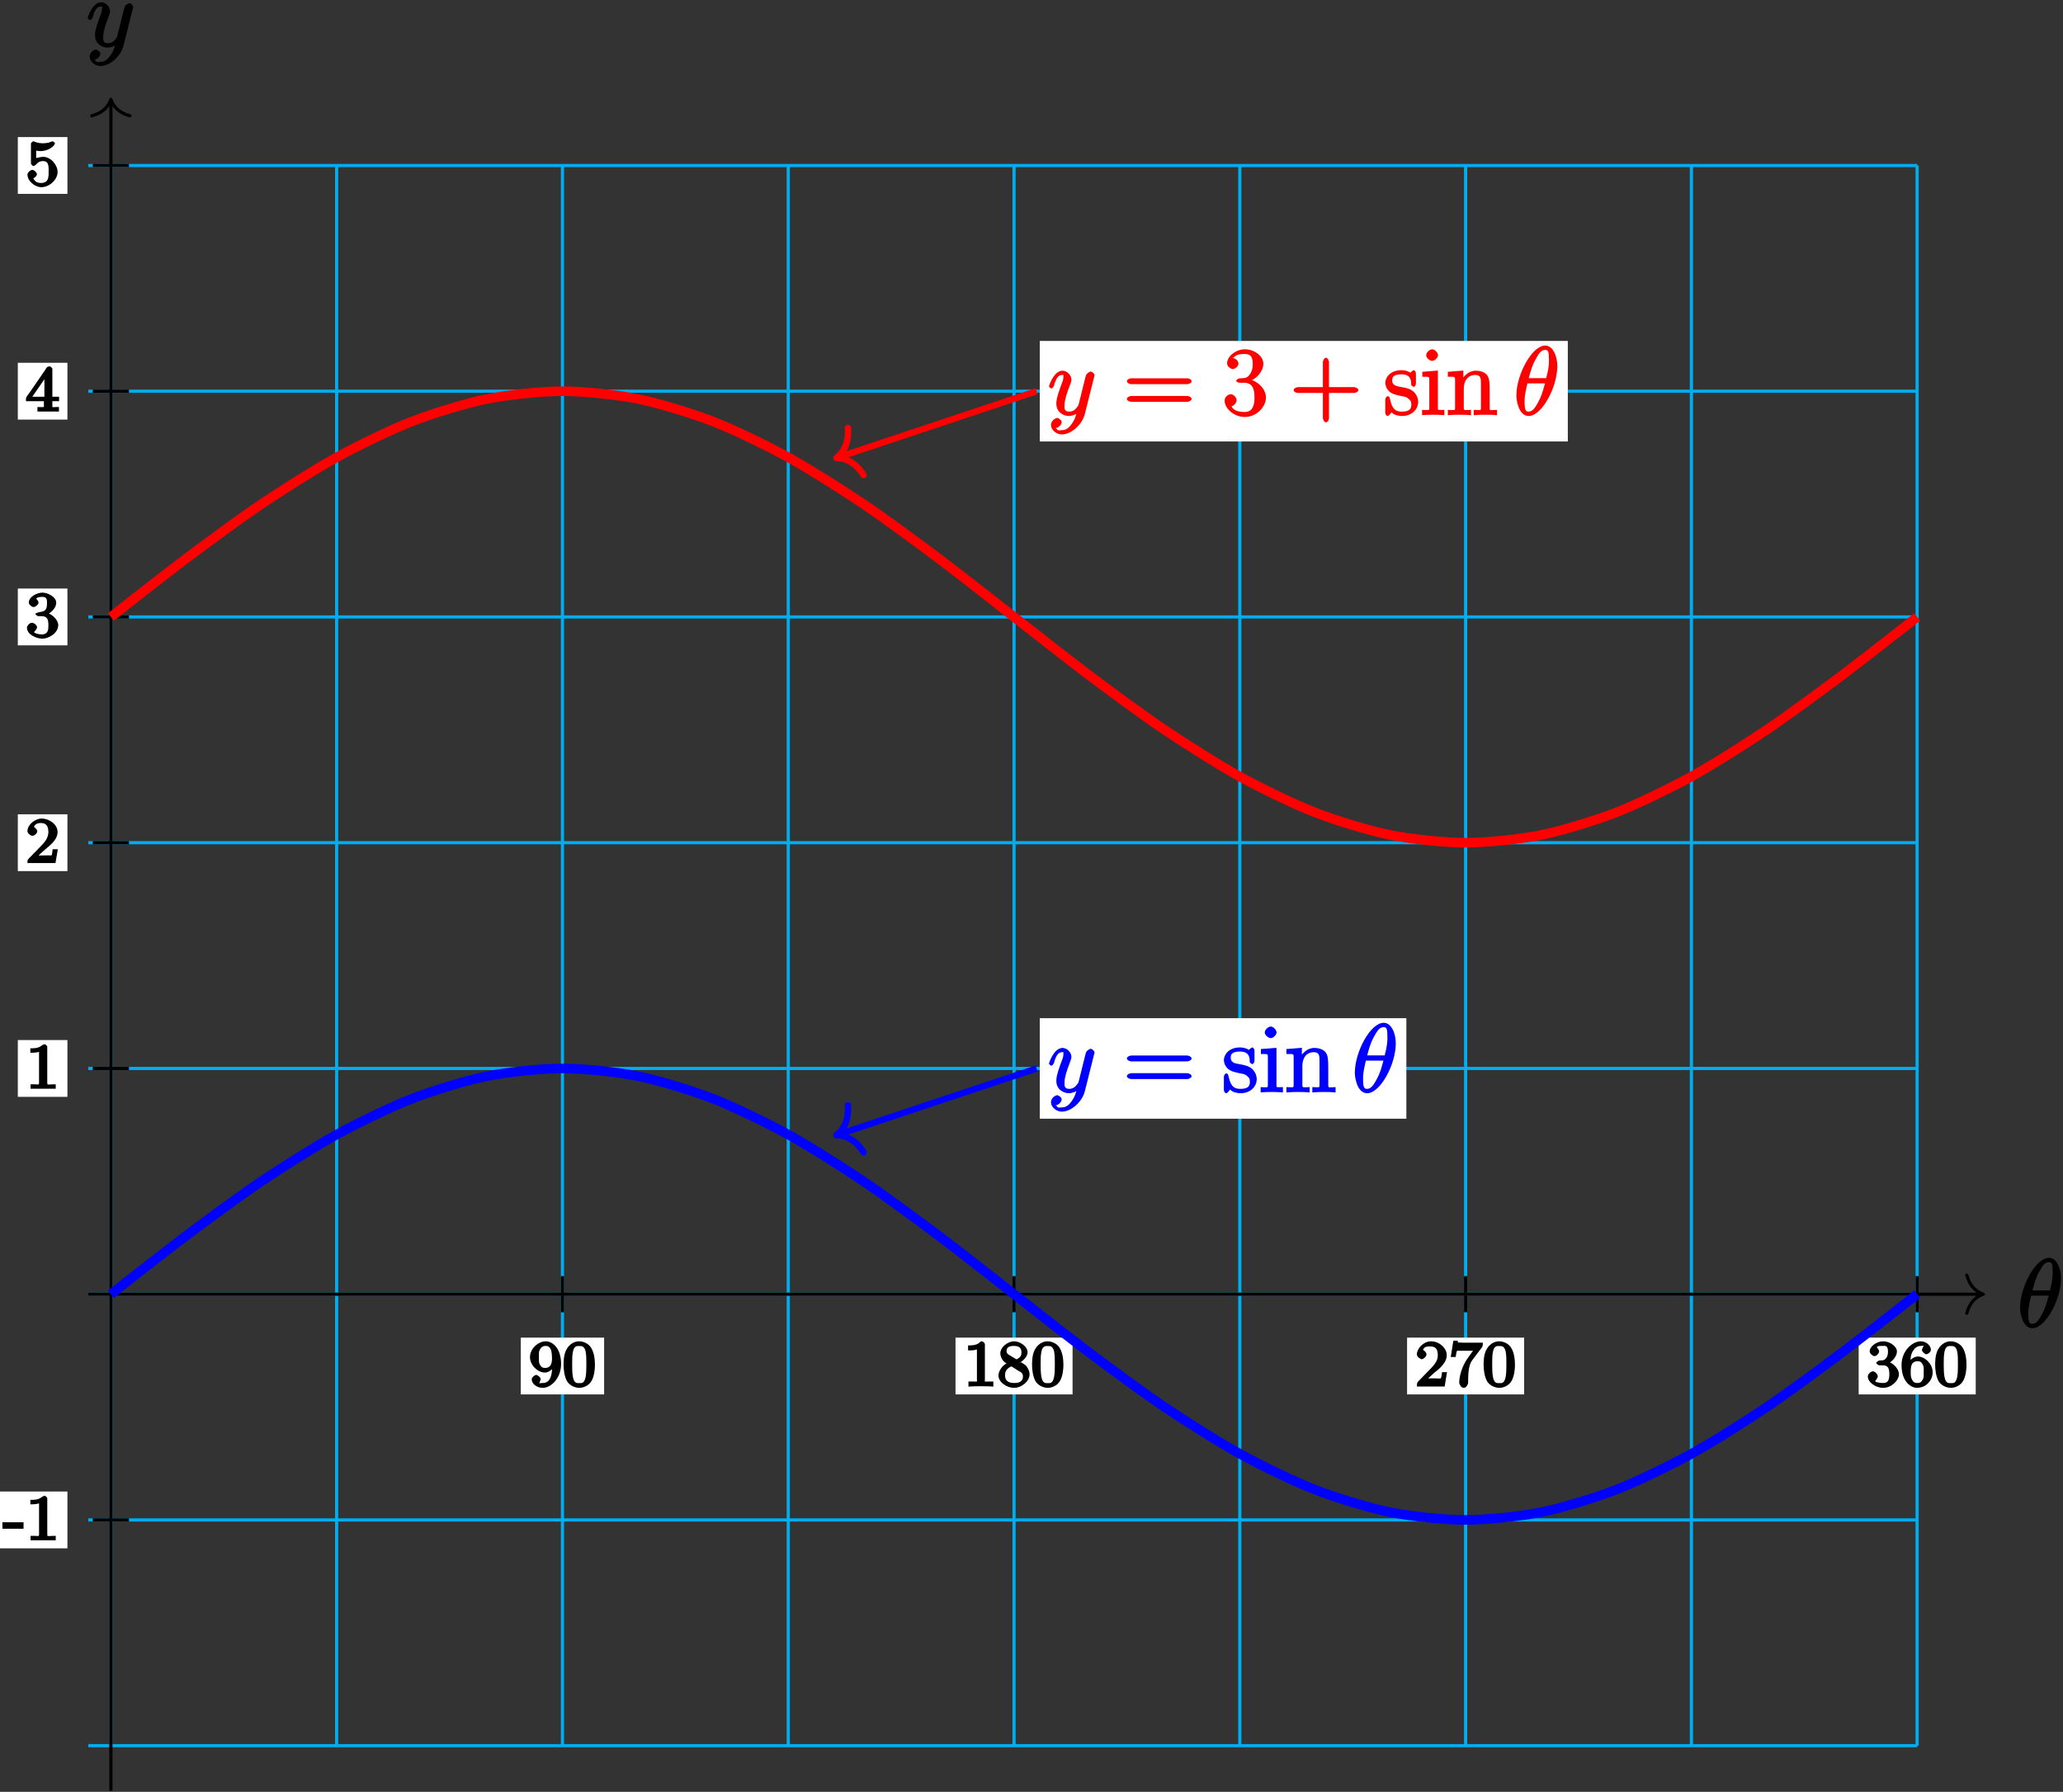 <?xml version="1.0" encoding="UTF-8"?>
<svg xmlns="http://www.w3.org/2000/svg" xmlns:xlink="http://www.w3.org/1999/xlink" width="259pt" height="225pt" viewBox="0 0 259 225" version="1.1">
<rect x="0" y="0" width="259" height="225" fill="#333333" stroke="none"/>
<defs>
<g>
<symbol overflow="visible" id="glyph0-0">
<path style="stroke:none;" d=""/>
</symbol>
<symbol overflow="visible" id="glyph0-1">
<path style="stroke:none;" d="M 5.453 -6.156 C 5.453 -7.375 4.906 -8.719 3.938 -8.719 C 2.266 -8.719 0.312 -5.062 0.312 -2.422 C 0.312 -1.875 0.594 0.125 1.859 0.125 C 3.484 0.125 5.453 -3.438 5.453 -6.156 Z M 1.828 -4.469 C 2.016 -5.172 2.219 -6.078 2.688 -6.922 C 3.078 -7.641 3.391 -8.172 3.922 -8.172 C 4.312 -8.172 4.406 -7.984 4.406 -6.844 C 4.406 -6.406 4.375 -5.812 4.062 -4.625 L 1.859 -4.625 Z M 3.938 -4.109 C 3.641 -2.938 3.438 -2.297 3.016 -1.547 C 2.672 -0.938 2.359 -0.422 1.859 -0.422 C 1.5 -0.422 1.344 -0.547 1.344 -1.734 C 1.344 -2.516 1.547 -3.328 1.703 -3.969 L 3.906 -3.969 Z M 3.938 -4.109 "/>
</symbol>
<symbol overflow="visible" id="glyph0-2">
<path style="stroke:none;" d="M 3.031 1.094 C 2.703 1.547 2.359 1.906 1.766 1.906 C 1.625 1.906 1.203 2.031 1.109 1.703 C 0.906 1.641 0.969 1.641 0.984 1.641 C 1.344 1.641 1.75 1.188 1.75 0.906 C 1.75 0.641 1.359 0.375 1.188 0.375 C 0.984 0.375 0.406 0.688 0.406 1.266 C 0.406 1.875 1.094 2.438 1.766 2.438 C 2.969 2.438 4.328 1.188 4.656 -0.125 L 5.828 -4.797 C 5.844 -4.859 5.875 -4.922 5.875 -5 C 5.875 -5.172 5.562 -5.453 5.391 -5.453 C 5.281 -5.453 4.859 -5.25 4.766 -4.891 L 3.891 -1.375 C 3.828 -1.156 3.875 -1.25 3.781 -1.109 C 3.531 -0.781 3.266 -0.422 2.688 -0.422 C 2.016 -0.422 2.109 -0.922 2.109 -1.25 C 2.109 -1.922 2.438 -2.844 2.766 -3.703 C 2.891 -4.047 2.969 -4.219 2.969 -4.453 C 2.969 -4.953 2.453 -5.562 1.859 -5.562 C 0.766 -5.562 0.156 -3.688 0.156 -3.578 C 0.156 -3.531 0.375 -3.328 0.453 -3.328 C 0.562 -3.328 0.734 -3.531 0.781 -3.688 C 1.062 -4.703 1.359 -5.031 1.828 -5.031 C 1.938 -5.031 1.969 -5.172 1.969 -4.781 C 1.969 -4.469 1.844 -4.125 1.656 -3.672 C 1.078 -2.109 1.078 -1.703 1.078 -1.422 C 1.078 -0.281 2.062 0.125 2.656 0.125 C 3 0.125 3.531 -0.031 3.844 -0.344 L 3.688 -0.516 C 3.516 0.141 3.438 0.5 3.031 1.094 Z M 3.031 1.094 "/>
</symbol>
<symbol overflow="visible" id="glyph1-0">
<path style="stroke:none;" d=""/>
</symbol>
<symbol overflow="visible" id="glyph1-1">
<path style="stroke:none;" d="M 2.938 -2.531 C 2.938 -0.594 2.203 -0.438 1.734 -0.438 C 1.562 -0.438 1.281 -0.406 1.312 -0.375 C 1.297 -0.375 1.5 -0.828 1.5 -0.906 C 1.5 -1.141 1.125 -1.453 0.938 -1.453 C 0.797 -1.453 0.375 -1.188 0.375 -0.891 C 0.375 -0.344 1.016 0.172 1.75 0.172 C 2.844 0.172 4.062 -1.094 4.062 -2.812 C 4.062 -4.875 2.953 -5.672 2.141 -5.672 C 1.188 -5.672 0.156 -4.75 0.156 -3.703 C 0.156 -2.672 1.125 -1.75 2.031 -1.75 C 2.594 -1.75 3.109 -2.281 3.312 -2.688 L 2.938 -2.688 Z M 2.062 -2.328 C 1.688 -2.328 1.578 -2.453 1.406 -2.734 C 1.234 -3.031 1.281 -3.297 1.281 -3.703 C 1.281 -4.172 1.234 -4.375 1.438 -4.703 C 1.641 -4.984 1.766 -5.094 2.141 -5.094 C 2.672 -5.094 2.766 -4.625 2.797 -4.578 C 2.906 -4.312 2.922 -3.703 2.922 -3.531 C 2.922 -2.906 2.766 -2.328 2.062 -2.328 Z M 2.062 -2.328 "/>
</symbol>
<symbol overflow="visible" id="glyph1-2">
<path style="stroke:none;" d="M 4.078 -2.719 C 4.078 -3.578 3.938 -4.219 3.672 -4.734 C 3.328 -5.438 2.547 -5.672 2.109 -5.672 C 1.109 -5.672 0.609 -4.859 0.5 -4.641 L 0.438 -4.516 C 0.156 -3.922 0.141 -3.141 0.141 -2.719 C 0.141 -2.203 0.219 -1.266 0.594 -0.625 C 0.969 -0.047 1.688 0.172 2.109 0.172 C 2.5 0.172 3.312 -0.016 3.703 -0.797 C 4 -1.375 4.078 -2.203 4.078 -2.719 Z M 2.109 -0.422 C 1.844 -0.422 1.469 -0.359 1.312 -1.203 C 1.219 -1.656 1.219 -2.406 1.219 -2.828 C 1.219 -3.375 1.219 -3.922 1.312 -4.359 C 1.469 -5.172 1.906 -5.078 2.109 -5.078 C 2.375 -5.078 2.734 -5.125 2.906 -4.406 C 3 -3.953 3 -3.359 3 -2.828 C 3 -2.344 3 -1.641 2.906 -1.188 C 2.734 -0.344 2.375 -0.422 2.109 -0.422 Z M 2.109 -0.422 "/>
</symbol>
<symbol overflow="visible" id="glyph1-3">
<path style="stroke:none;" d="M 2.688 -5.266 C 2.688 -5.469 2.484 -5.672 2.188 -5.672 C 1.812 -5.297 1.516 -5.156 0.578 -5.156 L 0.578 -4.531 C 0.984 -4.531 1.406 -4.531 1.688 -4.656 L 1.688 -0.844 C 1.688 -0.547 1.844 -0.625 1.094 -0.625 L 0.625 -0.625 L 0.625 0.016 C 1.141 -0.031 1.828 -0.031 2.188 -0.031 C 2.547 -0.031 3.234 -0.031 3.75 0.016 L 3.75 -0.625 L 3.281 -0.625 C 2.531 -0.625 2.688 -0.547 2.688 -0.844 Z M 2.688 -5.266 "/>
</symbol>
<symbol overflow="visible" id="glyph1-4">
<path style="stroke:none;" d="M 2.641 -2.875 C 3.094 -3.094 3.812 -3.672 3.812 -4.297 C 3.812 -5.047 2.859 -5.672 2.125 -5.672 C 1.281 -5.672 0.391 -4.906 0.391 -4.156 C 0.391 -3.859 0.562 -3.453 0.75 -3.234 C 0.891 -3.062 0.922 -3.047 1.172 -2.891 C 0.562 -2.609 0.156 -1.844 0.156 -1.391 C 0.156 -0.516 1.234 0.172 2.109 0.172 C 3.078 0.172 4.062 -0.672 4.062 -1.516 C 4.062 -2.031 3.734 -2.484 3.609 -2.625 C 3.469 -2.75 3.453 -2.75 3 -3.047 Z M 1.531 -3.938 C 1.312 -4.078 1.172 -4.172 1.172 -4.453 C 1.172 -4.953 1.531 -5.094 2.109 -5.094 C 2.719 -5.094 3.047 -4.859 3.047 -4.297 C 3.047 -3.828 2.875 -3.625 2.422 -3.406 Z M 1.672 -2.594 C 1.703 -2.578 2.609 -2.016 2.734 -1.922 C 2.875 -1.859 3.234 -1.734 3.234 -1.25 C 3.234 -0.641 2.766 -0.438 2.125 -0.438 C 1.406 -0.438 0.984 -0.734 0.984 -1.391 C 0.984 -1.984 1.25 -2.281 1.781 -2.531 Z M 1.672 -2.594 "/>
</symbol>
<symbol overflow="visible" id="glyph1-5">
<path style="stroke:none;" d="M 2.375 -1.688 C 2.5 -1.797 2.844 -2.062 2.969 -2.172 C 3.453 -2.625 3.984 -3.203 3.984 -3.922 C 3.984 -4.875 3 -5.672 2.016 -5.672 C 1.047 -5.672 0.234 -4.75 0.234 -4.047 C 0.234 -3.656 0.734 -3.422 0.844 -3.422 C 1.016 -3.422 1.438 -3.719 1.438 -4.031 C 1.438 -4.438 0.859 -4.625 1.016 -4.625 C 1.172 -5.016 1.531 -5.031 1.922 -5.031 C 2.656 -5.031 2.859 -4.594 2.859 -3.922 C 2.859 -3.094 2.328 -2.609 1.391 -1.656 L 0.375 -0.609 C 0.281 -0.531 0.234 -0.375 0.234 0 L 3.719 0 L 4.016 -1.797 L 3.391 -1.797 C 3.344 -1.453 3.328 -1.172 3.234 -1.031 C 3.188 -0.969 2.719 -1.016 2.594 -1.016 L 1.172 -1.016 L 1.297 -0.703 Z M 2.375 -1.688 "/>
</symbol>
<symbol overflow="visible" id="glyph1-6">
<path style="stroke:none;" d="M 4.156 -4.906 C 4.234 -5 4.281 -5.141 4.281 -5.5 L 2.078 -5.5 C 1.875 -5.5 1.641 -5.5 1.438 -5.516 C 1.016 -5.547 1.188 -5.438 1.125 -5.75 L 0.578 -5.75 L 0.25 -3.703 L 0.875 -3.703 C 0.922 -4.016 0.953 -4.438 1.078 -4.5 C 1.016 -4.484 1.625 -4.484 1.734 -4.484 L 3.047 -4.484 L 2.469 -3.688 C 1.562 -2.484 1.312 -1.094 1.312 -0.469 C 1.312 -0.375 1.5 0.172 1.875 0.172 C 2.25 0.172 2.438 -0.375 2.438 -0.469 L 2.438 -0.859 C 2.438 -2 2.578 -2.812 2.969 -3.328 Z M 4.156 -4.906 "/>
</symbol>
<symbol overflow="visible" id="glyph1-7">
<path style="stroke:none;" d="M 2.016 -2.656 C 2.641 -2.656 2.859 -2.375 2.859 -1.547 C 2.859 -0.547 2.484 -0.438 2.062 -0.438 C 1.625 -0.438 1.141 -0.547 1.078 -0.656 C 1.031 -0.656 1.406 -1.016 1.406 -1.281 C 1.406 -1.531 1.047 -1.906 0.781 -1.906 C 0.578 -1.906 0.156 -1.578 0.156 -1.266 C 0.156 -0.516 1.156 0.172 2.078 0.172 C 3.125 0.172 4.062 -0.75 4.062 -1.547 C 4.062 -2.203 3.344 -3 2.531 -3.172 L 2.531 -2.812 C 3.156 -3.031 3.812 -3.75 3.812 -4.391 C 3.812 -5.031 2.922 -5.672 2.094 -5.672 C 1.234 -5.672 0.391 -5.016 0.391 -4.422 C 0.391 -4.125 0.781 -3.812 1 -3.812 C 1.25 -3.812 1.578 -4.172 1.578 -4.406 C 1.578 -4.688 1.141 -4.984 1.328 -4.984 C 1.438 -5.125 1.922 -5.094 2.062 -5.094 C 2.266 -5.094 2.688 -5.219 2.688 -4.391 C 2.688 -3.828 2.516 -3.625 2.406 -3.5 C 2.156 -3.25 2.109 -3.297 1.625 -3.266 C 1.469 -3.25 1.219 -3.062 1.219 -2.953 C 1.219 -2.844 1.484 -2.656 1.625 -2.656 Z M 2.016 -2.656 "/>
</symbol>
<symbol overflow="visible" id="glyph1-8">
<path style="stroke:none;" d="M 1.281 -2.828 C 1.281 -3.484 1.281 -3.938 1.562 -4.422 C 1.812 -4.828 2.094 -5.094 2.594 -5.094 C 2.75 -5.094 2.984 -5.125 2.969 -5.141 C 2.938 -5.141 2.719 -4.688 2.719 -4.594 C 2.719 -4.359 3.094 -4.047 3.281 -4.047 C 3.422 -4.047 3.844 -4.312 3.844 -4.609 C 3.844 -5.094 3.297 -5.672 2.578 -5.672 C 1.469 -5.672 0.156 -4.438 0.156 -2.703 C 0.156 -0.547 1.359 0.172 2.125 0.172 C 2.516 0.172 3.047 0.016 3.406 -0.328 C 3.734 -0.641 4.062 -1.109 4.062 -1.797 C 4.062 -2.844 3.078 -3.766 2.203 -3.766 C 1.625 -3.766 1.094 -3.219 0.906 -2.828 Z M 2.125 -0.438 C 1.703 -0.438 1.562 -0.672 1.453 -0.906 C 1.266 -1.266 1.312 -1.672 1.312 -1.969 C 1.312 -2.766 1.547 -3.172 2.172 -3.172 C 2.562 -3.172 2.672 -3.016 2.828 -2.734 C 2.984 -2.453 2.938 -2.219 2.938 -1.812 C 2.938 -1.406 2.984 -1.172 2.828 -0.891 C 2.625 -0.531 2.484 -0.438 2.125 -0.438 Z M 2.125 -0.438 "/>
</symbol>
<symbol overflow="visible" id="glyph2-0">
<path style="stroke:none;" d=""/>
</symbol>
<symbol overflow="visible" id="glyph2-1">
<path style="stroke:none;" d="M -0.109 -2.141 L -0.109 -1.469 L 2.547 -1.469 L 2.547 -2.281 L -0.109 -2.281 Z M -0.109 -2.141 "/>
</symbol>
<symbol overflow="visible" id="glyph2-2">
<path style="stroke:none;" d="M 0.578 -4.953 L 0.578 -4.531 C 1.156 -4.531 1.516 -4.594 1.672 -4.656 L 1.672 -0.812 C 1.672 -0.422 1.547 -0.578 1.094 -0.578 L 0.609 -0.578 L 0.609 -0.016 L 3.766 -0.016 L 3.766 -0.578 C 3.453 -0.578 3.328 -0.562 3.203 -0.562 C 2.781 -0.562 2.703 -0.438 2.703 -0.812 L 2.703 -5.312 C 2.703 -5.375 2.484 -5.609 2.375 -5.609 C 2.219 -5.609 2 -5.438 1.891 -5.359 C 1.516 -5.125 1.219 -5.094 0.578 -5.094 Z M 0.578 -4.953 "/>
</symbol>
<symbol overflow="visible" id="glyph2-3">
<path style="stroke:none;" d="M 0.969 -4.406 C 1.125 -4.891 1.422 -5.047 1.922 -5.047 C 2.641 -5.047 2.844 -4.547 2.844 -3.906 L 2.844 -3.812 C 2.781 -3 2.25 -2.516 1.719 -1.953 L 1.141 -1.359 C 0.891 -1.109 0.656 -0.859 0.406 -0.609 C 0.328 -0.531 0.219 -0.391 0.219 -0.266 L 0.219 -0.016 L 3.734 -0.016 L 4.031 -1.75 L 3.375 -1.75 C 3.312 -1.359 3.344 -1.094 3.219 -0.984 C 3.156 -0.938 3.172 -0.984 3.031 -0.984 L 2.781 -0.984 C 2.516 -0.969 2.234 -0.969 1.969 -0.969 L 1.609 -0.969 C 1.812 -1.156 2.297 -1.625 2.828 -2.047 C 3.359 -2.5 4 -3.125 4 -3.906 C 4 -4.938 2.859 -5.609 2.016 -5.609 C 1.219 -5.609 0.25 -4.891 0.219 -4.062 L 0.219 -4.016 C 0.219 -3.766 0.594 -3.438 0.844 -3.438 C 1.078 -3.438 1.453 -3.766 1.453 -4 C 1.453 -4.281 1.031 -4.562 1.016 -4.562 Z M 0.969 -4.406 "/>
</symbol>
<symbol overflow="visible" id="glyph2-4">
<path style="stroke:none;" d="M 1.109 -4.672 C 1.344 -5 1.656 -5.094 2.047 -5.094 C 2.531 -5.094 2.672 -4.922 2.672 -4.375 C 2.672 -3.859 2.641 -3.375 2.094 -3.25 C 1.891 -3.203 1.234 -3.109 1.219 -2.953 C 1.219 -2.844 1.484 -2.672 1.562 -2.672 L 1.656 -2.672 C 1.75 -2.672 1.859 -2.672 1.953 -2.672 C 2.812 -2.672 2.844 -2.109 2.844 -1.516 L 2.844 -1.453 C 2.844 -0.922 2.781 -0.453 2.125 -0.375 L 2.047 -0.375 C 1.562 -0.375 1.125 -0.531 1.031 -0.672 C 1.031 -0.672 1.422 -1.016 1.422 -1.281 C 1.422 -1.531 1.016 -1.844 0.781 -1.844 C 0.484 -1.844 0.156 -1.453 0.156 -1.234 C 0.156 -0.328 1.391 0.156 2.078 0.156 C 2.953 0.156 4.078 -0.594 4.078 -1.516 L 4.078 -1.594 C 4.047 -2.281 3.203 -3.016 2.531 -3.109 L 2.531 -2.812 C 3.094 -3.031 3.828 -3.625 3.828 -4.359 C 3.828 -5.094 2.766 -5.625 2.094 -5.625 C 1.453 -5.625 0.391 -5.125 0.391 -4.391 L 0.391 -4.328 C 0.406 -4.125 0.766 -3.812 0.984 -3.812 C 1.219 -3.812 1.609 -4.141 1.609 -4.375 C 1.609 -4.625 1.203 -4.938 1.297 -4.938 Z M 1.109 -4.672 "/>
</symbol>
<symbol overflow="visible" id="glyph2-5">
<path style="stroke:none;" d="M 0.234 -1.312 L 2.281 -1.312 L 2.281 -0.812 C 2.281 -0.5 2.422 -0.578 1.469 -0.578 L 1.469 -0.016 L 4.172 -0.016 L 4.172 -0.578 L 3.719 -0.578 C 3.344 -0.578 3.344 -0.453 3.344 -0.812 L 3.344 -1.312 L 4.188 -1.312 L 4.188 -1.875 L 3.344 -1.875 L 3.344 -5.375 C 3.344 -5.469 3.125 -5.688 3 -5.688 C 2.922 -5.688 2.719 -5.641 2.656 -5.562 C 2.484 -5.312 2.312 -5.047 2.141 -4.797 C 1.469 -3.844 0.844 -2.875 0.156 -1.938 C 0.109 -1.859 0.031 -1.719 0.031 -1.625 C 0.031 -1.562 0.031 -1.516 0.031 -1.312 Z M 0.656 -1.625 L 2.672 -4.547 L 2.344 -4.656 L 2.344 -1.875 L 0.828 -1.875 Z M 0.656 -1.625 "/>
</symbol>
<symbol overflow="visible" id="glyph2-6">
<path style="stroke:none;" d="M 0.734 -0.922 C 0.75 -0.922 0.781 -0.922 0.812 -0.922 C 1.031 -0.922 1.406 -1.25 1.406 -1.469 C 1.406 -1.672 1.062 -2.016 0.828 -2.016 C 0.609 -2.016 0.219 -1.703 0.219 -1.438 C 0.219 -0.609 1.156 0.156 1.969 0.156 C 2.922 0.156 4 -0.734 4 -1.766 C 4 -2.609 3.172 -3.656 2.188 -3.656 C 1.797 -3.656 1.266 -3.469 1.312 -3.5 L 1.312 -4.438 C 1.328 -4.438 1.531 -4.391 1.766 -4.375 L 1.875 -4.375 C 2.453 -4.375 3.125 -4.641 3.516 -5.062 C 3.562 -5.125 3.672 -5.281 3.672 -5.359 L 3.672 -5.375 C 3.672 -5.422 3.422 -5.609 3.375 -5.609 L 3.359 -5.609 C 3.219 -5.578 3.078 -5.5 2.938 -5.453 C 2.672 -5.391 2.422 -5.359 2.156 -5.359 C 1.781 -5.359 1.453 -5.422 1.094 -5.562 C 1.047 -5.578 1 -5.609 0.969 -5.609 L 0.953 -5.609 C 0.891 -5.609 0.656 -5.406 0.656 -5.359 L 0.656 -2.812 C 0.656 -2.719 0.891 -2.5 0.969 -2.5 C 1.062 -2.5 1.266 -2.656 1.328 -2.719 C 1.562 -3.016 1.766 -3.094 2.125 -3.125 L 2.172 -3.125 C 2.969 -3.125 2.875 -2.312 2.875 -1.719 C 2.875 -1.109 2.859 -0.375 1.938 -0.375 C 1.391 -0.375 1.141 -0.578 0.984 -0.922 Z M 0.734 -0.922 "/>
</symbol>
<symbol overflow="visible" id="glyph3-0">
<path style="stroke:none;" d=""/>
</symbol>
<symbol overflow="visible" id="glyph3-1">
<path style="stroke:none;" d="M 8.062 -3.875 C 8.234 -3.875 8.609 -4.016 8.609 -4.234 C 8.609 -4.453 8.25 -4.609 8.062 -4.609 L 1.031 -4.609 C 0.859 -4.609 0.484 -4.453 0.484 -4.25 C 0.484 -4.016 0.844 -3.875 1.031 -3.875 Z M 8.062 -1.656 C 8.234 -1.656 8.609 -1.797 8.609 -2.016 C 8.609 -2.234 8.25 -2.391 8.062 -2.391 L 1.031 -2.391 C 0.859 -2.391 0.484 -2.234 0.484 -2.016 C 0.484 -1.797 0.844 -1.656 1.031 -1.656 Z M 8.062 -1.656 "/>
</symbol>
<symbol overflow="visible" id="glyph3-2">
<path style="stroke:none;" d="M 2.203 -4.594 C 2 -4.578 1.781 -4.406 1.781 -4.297 C 1.781 -4.188 2.016 -4.047 2.219 -4.047 L 2.766 -4.047 C 3.797 -4.047 4.078 -3.344 4.078 -2.203 C 4.078 -0.641 3.438 -0.375 2.844 -0.375 C 2.266 -0.375 1.453 -0.484 1.188 -1.094 C 1.328 -1.078 1.828 -1.438 1.828 -1.859 C 1.828 -2.219 1.422 -2.609 1.094 -2.609 C 0.797 -2.609 0.328 -2.281 0.328 -1.828 C 0.328 -0.766 1.547 0.25 2.875 0.25 C 4.297 0.25 5.516 -0.984 5.516 -2.188 C 5.516 -3.281 4.469 -4.297 3.328 -4.5 L 3.328 -4.203 C 4.359 -4.5 5.188 -5.516 5.188 -6.453 C 5.188 -7.406 4.047 -8.25 2.891 -8.25 C 1.703 -8.25 0.641 -7.359 0.641 -6.484 C 0.641 -6.016 1.188 -5.766 1.359 -5.766 C 1.609 -5.766 2.062 -6.094 2.062 -6.453 C 2.062 -6.844 1.609 -7.156 1.344 -7.156 C 1.281 -7.156 1.25 -7.156 1.531 -7.25 C 1.781 -7.703 2.797 -7.656 2.859 -7.656 C 3.25 -7.656 3.859 -7.625 3.859 -6.453 C 3.859 -6.234 3.875 -5.672 3.531 -5.156 C 3.172 -4.625 2.875 -4.641 2.562 -4.625 Z M 2.203 -4.594 "/>
</symbol>
<symbol overflow="visible" id="glyph3-3">
<path style="stroke:none;" d="M 4.766 -2.766 L 8.062 -2.766 C 8.234 -2.766 8.609 -2.906 8.609 -3.125 C 8.609 -3.344 8.25 -3.5 8.062 -3.5 L 4.922 -3.5 L 4.922 -6.641 C 4.922 -6.812 4.766 -7.188 4.547 -7.188 C 4.328 -7.188 4.156 -6.828 4.156 -6.641 L 4.156 -3.5 L 1.031 -3.5 C 0.859 -3.5 0.484 -3.344 0.484 -3.125 C 0.484 -2.906 0.844 -2.766 1.031 -2.766 L 4.156 -2.766 L 4.156 0.391 C 4.156 0.562 4.328 0.922 4.547 0.922 C 4.766 0.922 4.922 0.578 4.922 0.391 L 4.922 -2.766 Z M 4.766 -2.766 "/>
</symbol>
<symbol overflow="visible" id="glyph3-4">
<path style="stroke:none;" d="M 4.078 -5.203 C 4.078 -5.422 3.922 -5.625 3.797 -5.625 C 3.703 -5.625 3.359 -5.312 3.359 -5.312 C 3.125 -5.516 2.656 -5.625 2.266 -5.625 C 0.828 -5.625 0.234 -4.688 0.234 -4.031 C 0.234 -3.891 0.281 -3.375 0.734 -2.953 C 1.109 -2.625 1.641 -2.5 2.188 -2.391 C 2.844 -2.266 2.875 -2.266 3.172 -2.016 C 3.391 -1.844 3.5 -1.688 3.5 -1.344 C 3.5 -0.844 3.375 -0.422 2.312 -0.422 C 1.531 -0.422 1.109 -0.719 0.844 -1.906 C 0.797 -2.125 0.75 -2.25 0.734 -2.266 C 0.719 -2.312 0.562 -2.359 0.531 -2.359 C 0.391 -2.359 0.234 -2.141 0.234 -1.922 L 0.234 -0.297 C 0.234 -0.078 0.391 0.125 0.516 0.125 C 0.578 0.125 0.688 0.078 0.891 -0.172 C 0.953 -0.266 0.953 -0.281 1.016 -0.344 C 1.359 0.078 2.125 0.125 2.328 0.125 C 3.578 0.125 4.359 -0.719 4.359 -1.656 C 4.359 -2.312 3.922 -2.797 3.812 -2.906 C 3.375 -3.281 2.953 -3.391 2.156 -3.531 C 1.812 -3.609 1.094 -3.625 1.094 -4.344 C 1.094 -4.703 1.188 -5.109 2.266 -5.109 C 3.562 -5.109 3.469 -4.141 3.484 -3.781 C 3.5 -3.688 3.75 -3.531 3.797 -3.531 C 3.922 -3.531 4.078 -3.734 4.078 -3.953 Z M 4.078 -5.203 "/>
</symbol>
<symbol overflow="visible" id="glyph3-5">
<path style="stroke:none;" d="M 2.234 -7.5 C 2.234 -7.812 1.828 -8.25 1.5 -8.25 C 1.188 -8.25 0.75 -7.844 0.75 -7.516 C 0.75 -7.156 1.203 -6.797 1.5 -6.797 C 1.859 -6.797 2.234 -7.25 2.234 -7.5 Z M 0.266 -5.281 L 0.266 -4.797 C 1.188 -4.797 1.141 -4.859 1.141 -4.281 L 1.141 -1.031 C 1.141 -0.484 1.172 -0.641 0.234 -0.641 L 0.234 0.016 C 0.734 -0.031 1.297 -0.031 1.656 -0.031 C 1.781 -0.031 2.469 -0.031 3.031 0.016 L 3.031 -0.641 C 2.109 -0.641 2.219 -0.547 2.219 -1.016 L 2.219 -5.578 L 0.266 -5.422 Z M 0.266 -5.281 "/>
</symbol>
<symbol overflow="visible" id="glyph3-6">
<path style="stroke:none;" d="M 5.469 -3.047 C 5.469 -4.156 5.422 -4.609 5.156 -4.984 C 4.812 -5.453 4.141 -5.562 3.734 -5.562 C 2.562 -5.562 1.953 -4.422 1.906 -4.344 L 2.156 -4.344 L 2.156 -5.578 L 0.219 -5.422 L 0.219 -4.797 C 1.188 -4.797 1.125 -4.859 1.125 -4.266 L 1.125 -1.031 C 1.125 -0.484 1.156 -0.641 0.219 -0.641 L 0.219 0.031 C 0.688 -0.031 1.344 -0.031 1.672 -0.031 C 2.016 -0.031 2.672 -0.031 3.125 0.031 L 3.125 -0.641 C 2.219 -0.641 2.219 -0.484 2.219 -1.031 L 2.219 -3.25 C 2.219 -4.5 2.891 -5.031 3.641 -5.031 C 4.375 -5.031 4.375 -4.562 4.375 -3.844 L 4.375 -1.031 C 4.375 -0.484 4.406 -0.641 3.469 -0.641 L 3.469 0.031 C 3.938 -0.031 4.594 -0.031 4.922 -0.031 C 5.266 -0.031 5.922 -0.031 6.391 0.031 L 6.391 -0.641 C 5.625 -0.641 5.484 -0.484 5.469 -0.844 Z M 5.469 -3.047 "/>
</symbol>
</g>
</defs>
<g id="surface1">
<path style="fill:none;stroke-width:0.399;stroke-linecap:butt;stroke-linejoin:miter;stroke:rgb(0%,67.839%,93.729%);stroke-opacity:1;stroke-miterlimit:10;" d="M -2.834 -56.693 L 226.775 -56.693 M -2.834 -28.345 L 226.775 -28.345 M -2.834 -0.002 L 226.775 -0.002 M -2.834 28.346 L 226.775 28.346 M -2.834 56.694 L 226.775 56.694 M -2.834 85.041 L 226.775 85.041 M -2.834 113.389 L 226.775 113.389 M -2.834 141.725 L 226.775 141.725 M 0.002 -56.693 L 0.002 141.733 M 28.346 -56.693 L 28.346 141.733 M 56.693 -56.693 L 56.693 141.733 M 85.041 -56.693 L 85.041 141.733 M 113.389 -56.693 L 113.389 141.733 M 141.732 -56.693 L 141.732 141.733 M 170.08 -56.693 L 170.08 141.733 M 198.428 -56.693 L 198.428 141.733 M 226.764 -56.693 L 226.764 141.733 " transform="matrix(1,0,0,-1,13.92,162.51)"/>
<path style="fill:none;stroke-width:0.399;stroke-linecap:butt;stroke-linejoin:miter;stroke:rgb(0%,0%,0%);stroke-opacity:1;stroke-miterlimit:10;" d="M -2.834 -0.002 L 234.881 -0.002 " transform="matrix(1,0,0,-1,13.92,162.51)"/>
<path style="fill:none;stroke-width:0.399;stroke-linecap:round;stroke-linejoin:round;stroke:rgb(0%,0%,0%);stroke-opacity:1;stroke-miterlimit:10;" d="M -2.074 2.393 C -1.695 0.955 -0.851 0.28 0.001 -0.002 C -0.851 -0.279 -1.695 -0.955 -2.074 -2.392 " transform="matrix(1,0,0,-1,248.999,162.51)"/>
<g style="fill:rgb(0%,0%,0%);fill-opacity:1;">
  <use xlink:href="#glyph0-1" x="253.3" y="166.66"/>
</g>
<path style="fill:none;stroke-width:0.399;stroke-linecap:butt;stroke-linejoin:miter;stroke:rgb(0%,0%,0%);stroke-opacity:1;stroke-miterlimit:10;" d="M 0.002 -62.361 L 0.002 149.838 " transform="matrix(1,0,0,-1,13.92,162.51)"/>
<path style="fill:none;stroke-width:0.399;stroke-linecap:round;stroke-linejoin:round;stroke:rgb(0%,0%,0%);stroke-opacity:1;stroke-miterlimit:10;" d="M -2.072 2.393 C -1.693 0.955 -0.849 0.279 -0.002 -0.002 C -0.849 -0.279 -1.693 -0.955 -2.072 -2.393 " transform="matrix(0,-1,-1,0,13.92,12.471)"/>
<g style="fill:rgb(0%,0%,0%);fill-opacity:1;">
  <use xlink:href="#glyph0-2" x="10.85" y="5.85"/>
</g>
<path style="fill:none;stroke-width:0.399;stroke-linecap:butt;stroke-linejoin:miter;stroke:rgb(0%,0%,0%);stroke-opacity:1;stroke-miterlimit:10;" d="M 56.693 2.268 L 56.693 -2.267 " transform="matrix(1,0,0,-1,13.92,162.51)"/>
<path style=" stroke:none;fill-rule:nonzero;fill:rgb(100%,100%,100%);fill-opacity:1;" d="M 65.383 175.094 L 75.844 175.094 L 75.844 167.965 L 65.383 167.965 Z M 65.383 175.094 "/>
<g style="fill:rgb(0%,0%,0%);fill-opacity:1;">
  <use xlink:href="#glyph1-1" x="66.38" y="174.1"/>
  <use xlink:href="#glyph1-2" x="70.614" y="174.1"/>
</g>
<path style="fill:none;stroke-width:0.399;stroke-linecap:butt;stroke-linejoin:miter;stroke:rgb(0%,0%,0%);stroke-opacity:1;stroke-miterlimit:10;" d="M 113.389 2.268 L 113.389 -2.267 " transform="matrix(1,0,0,-1,13.92,162.51)"/>
<path style=" stroke:none;fill-rule:nonzero;fill:rgb(100%,100%,100%);fill-opacity:1;" d="M 119.961 175.094 L 134.656 175.094 L 134.656 167.965 L 119.961 167.965 Z M 119.961 175.094 "/>
<g style="fill:rgb(0%,0%,0%);fill-opacity:1;">
  <use xlink:href="#glyph1-3" x="120.96" y="174.1"/>
  <use xlink:href="#glyph1-4" x="125.194" y="174.1"/>
  <use xlink:href="#glyph1-2" x="129.429" y="174.1"/>
</g>
<path style="fill:none;stroke-width:0.399;stroke-linecap:butt;stroke-linejoin:miter;stroke:rgb(0%,0%,0%);stroke-opacity:1;stroke-miterlimit:10;" d="M 170.08 2.268 L 170.08 -2.267 " transform="matrix(1,0,0,-1,13.92,162.51)"/>
<path style=" stroke:none;fill-rule:nonzero;fill:rgb(100%,100%,100%);fill-opacity:1;" d="M 176.652 175.094 L 191.348 175.094 L 191.348 167.965 L 176.652 167.965 Z M 176.652 175.094 "/>
<g style="fill:rgb(0%,0%,0%);fill-opacity:1;">
  <use xlink:href="#glyph1-5" x="177.65" y="174.1"/>
  <use xlink:href="#glyph1-6" x="181.884" y="174.1"/>
  <use xlink:href="#glyph1-2" x="186.119" y="174.1"/>
</g>
<path style="fill:none;stroke-width:0.399;stroke-linecap:butt;stroke-linejoin:miter;stroke:rgb(0%,0%,0%);stroke-opacity:1;stroke-miterlimit:10;" d="M 226.775 2.268 L 226.775 -2.267 " transform="matrix(1,0,0,-1,13.92,162.51)"/>
<path style=" stroke:none;fill-rule:nonzero;fill:rgb(100%,100%,100%);fill-opacity:1;" d="M 233.348 175.094 L 248.043 175.094 L 248.043 167.965 L 233.348 167.965 Z M 233.348 175.094 "/>
<g style="fill:rgb(0%,0%,0%);fill-opacity:1;">
  <use xlink:href="#glyph1-7" x="234.34" y="174.1"/>
  <use xlink:href="#glyph1-8" x="238.574" y="174.1"/>
  <use xlink:href="#glyph1-2" x="242.809" y="174.1"/>
</g>
<path style="fill:none;stroke-width:0.399;stroke-linecap:butt;stroke-linejoin:miter;stroke:rgb(0%,0%,0%);stroke-opacity:1;stroke-miterlimit:10;" d="M 2.268 -28.345 L -2.268 -28.345 " transform="matrix(1,0,0,-1,13.92,162.51)"/>
<path style=" stroke:none;fill-rule:nonzero;fill:rgb(100%,100%,100%);fill-opacity:1;" d="M -0.582 194.422 L 8.465 194.422 L 8.465 187.289 L -0.582 187.289 Z M -0.582 194.422 "/>
<g style="fill:rgb(0%,0%,0%);fill-opacity:1;">
  <use xlink:href="#glyph2-1" x="0.41" y="193.43"/>
  <use xlink:href="#glyph2-2" x="3.232" y="193.43"/>
</g>
<path style="fill:none;stroke-width:0.399;stroke-linecap:butt;stroke-linejoin:miter;stroke:rgb(0%,0%,0%);stroke-opacity:1;stroke-miterlimit:10;" d="M 2.268 28.346 L -2.268 28.346 " transform="matrix(1,0,0,-1,13.92,162.51)"/>
<path style=" stroke:none;fill-rule:nonzero;fill:rgb(100%,100%,100%);fill-opacity:1;" d="M 2.238 137.73 L 8.465 137.73 L 8.465 130.598 L 2.238 130.598 Z M 2.238 137.73 "/>
<g style="fill:rgb(0%,0%,0%);fill-opacity:1;">
  <use xlink:href="#glyph2-2" x="3.23" y="136.73"/>
</g>
<path style="fill:none;stroke-width:0.399;stroke-linecap:butt;stroke-linejoin:miter;stroke:rgb(0%,0%,0%);stroke-opacity:1;stroke-miterlimit:10;" d="M 2.268 56.694 L -2.268 56.694 " transform="matrix(1,0,0,-1,13.92,162.51)"/>
<path style=" stroke:none;fill-rule:nonzero;fill:rgb(100%,100%,100%);fill-opacity:1;" d="M 2.238 109.383 L 8.465 109.383 L 8.465 102.25 L 2.238 102.25 Z M 2.238 109.383 "/>
<g style="fill:rgb(0%,0%,0%);fill-opacity:1;">
  <use xlink:href="#glyph2-3" x="3.23" y="108.39"/>
</g>
<path style="fill:none;stroke-width:0.399;stroke-linecap:butt;stroke-linejoin:miter;stroke:rgb(0%,0%,0%);stroke-opacity:1;stroke-miterlimit:10;" d="M 2.268 85.041 L -2.268 85.041 " transform="matrix(1,0,0,-1,13.92,162.51)"/>
<path style=" stroke:none;fill-rule:nonzero;fill:rgb(100%,100%,100%);fill-opacity:1;" d="M 2.238 81.035 L 8.465 81.035 L 8.465 73.902 L 2.238 73.902 Z M 2.238 81.035 "/>
<g style="fill:rgb(0%,0%,0%);fill-opacity:1;">
  <use xlink:href="#glyph2-4" x="3.23" y="80.04"/>
</g>
<path style="fill:none;stroke-width:0.399;stroke-linecap:butt;stroke-linejoin:miter;stroke:rgb(0%,0%,0%);stroke-opacity:1;stroke-miterlimit:10;" d="M 2.268 113.389 L -2.268 113.389 " transform="matrix(1,0,0,-1,13.92,162.51)"/>
<path style=" stroke:none;fill-rule:nonzero;fill:rgb(100%,100%,100%);fill-opacity:1;" d="M 2.238 52.688 L 8.465 52.688 L 8.465 45.555 L 2.238 45.555 Z M 2.238 52.688 "/>
<g style="fill:rgb(0%,0%,0%);fill-opacity:1;">
  <use xlink:href="#glyph2-5" x="3.23" y="51.69"/>
</g>
<path style="fill:none;stroke-width:0.399;stroke-linecap:butt;stroke-linejoin:miter;stroke:rgb(0%,0%,0%);stroke-opacity:1;stroke-miterlimit:10;" d="M 2.268 141.733 L -2.268 141.733 " transform="matrix(1,0,0,-1,13.92,162.51)"/>
<path style=" stroke:none;fill-rule:nonzero;fill:rgb(100%,100%,100%);fill-opacity:1;" d="M 2.238 24.344 L 8.465 24.344 L 8.465 17.211 L 2.238 17.211 Z M 2.238 24.344 "/>
<g style="fill:rgb(0%,0%,0%);fill-opacity:1;">
  <use xlink:href="#glyph2-6" x="3.23" y="23.35"/>
</g>
<path style="fill:none;stroke-width:1.196;stroke-linecap:butt;stroke-linejoin:miter;stroke:rgb(100%,0%,0%);stroke-opacity:1;stroke-miterlimit:10;" d="M 0.002 85.041 C 0.002 85.041 6.826 90.408 9.447 92.377 C 12.072 94.342 16.275 97.451 18.896 99.213 C 21.521 100.975 25.725 103.643 28.346 105.084 C 30.967 106.522 35.174 108.573 37.795 109.588 C 40.416 110.608 44.623 111.893 47.244 112.42 C 49.865 112.948 54.072 113.385 56.693 113.385 C 59.314 113.385 63.521 112.948 66.142 112.42 C 68.764 111.893 72.967 110.608 75.592 109.588 C 78.213 108.573 82.416 106.526 85.041 105.084 C 87.662 103.647 91.865 100.979 94.486 99.213 C 97.111 97.451 101.314 94.346 103.935 92.377 C 106.56 90.412 110.764 87.076 113.385 85.041 C 116.006 83.006 120.213 79.674 122.834 77.705 C 125.455 75.74 129.662 72.631 132.283 70.869 C 134.904 69.108 139.111 66.44 141.732 64.998 C 144.353 63.557 148.56 61.51 151.182 60.494 C 153.803 59.475 158.006 58.19 160.631 57.662 C 163.252 57.135 167.455 56.694 170.08 56.694 C 172.701 56.694 176.904 57.131 179.525 57.658 C 182.15 58.186 186.353 59.471 188.975 60.49 C 191.6 61.51 195.803 63.557 198.424 64.994 C 201.045 66.432 205.252 69.1 207.873 70.865 C 210.494 72.627 214.701 75.737 217.322 77.701 C 219.943 79.666 226.771 85.037 226.771 85.037 " transform="matrix(1,0,0,-1,13.92,162.51)"/>
<path style="fill:none;stroke-width:0.797;stroke-linecap:butt;stroke-linejoin:miter;stroke:rgb(100%,0%,0%);stroke-opacity:1;stroke-miterlimit:10;" d="M 91.467 105.135 L 116.221 113.389 " transform="matrix(1,0,0,-1,13.92,162.51)"/>
<path style="fill:none;stroke-width:0.797;stroke-linecap:round;stroke-linejoin:round;stroke:rgb(100%,0%,0%);stroke-opacity:1;stroke-miterlimit:10;" d="M -2.549 3.111 C -2.085 1.246 -1.046 0.364 0 -0.001 C -1.046 -0.364 -2.084 -1.243 -2.551 -3.112 " transform="matrix(-0.95,0.317,0.317,0.95,105.008,57.501)"/>
<path style=" stroke:none;fill-rule:nonzero;fill:rgb(100%,100%,100%);fill-opacity:1;" d="M 130.539 55.434 L 196.832 55.434 L 196.832 42.812 L 130.539 42.812 Z M 130.539 55.434 "/>
<g style="fill:rgb(100%,0%,0%);fill-opacity:1;">
  <use xlink:href="#glyph0-2" x="131.54" y="52.11"/>
</g>
<g style="fill:rgb(100%,0%,0%);fill-opacity:1;">
  <use xlink:href="#glyph3-1" x="140.99" y="52.11"/>
</g>
<g style="fill:rgb(100%,0%,0%);fill-opacity:1;">
  <use xlink:href="#glyph3-2" x="153.418" y="52.11"/>
</g>
<g style="fill:rgb(100%,0%,0%);fill-opacity:1;">
  <use xlink:href="#glyph3-3" x="161.926" y="52.11"/>
</g>
<g style="fill:rgb(100%,0%,0%);fill-opacity:1;">
  <use xlink:href="#glyph3-4" x="173.685" y="52.11"/>
  <use xlink:href="#glyph3-5" x="178.302" y="52.11"/>
  <use xlink:href="#glyph3-6" x="181.553" y="52.11"/>
</g>
<g style="fill:rgb(100%,0%,0%);fill-opacity:1;">
  <use xlink:href="#glyph0-1" x="190.06" y="52.11"/>
</g>
<path style="fill:none;stroke-width:1.196;stroke-linecap:butt;stroke-linejoin:miter;stroke:rgb(0%,0%,100%);stroke-opacity:1;stroke-miterlimit:10;" d="M 0.002 -0.002 C 0.002 -0.002 6.826 5.369 9.447 7.334 C 12.072 9.303 16.275 12.408 18.896 14.174 C 21.521 15.936 25.725 18.604 28.346 20.045 C 30.967 21.483 35.174 23.53 37.795 24.549 C 40.416 25.565 44.623 26.854 47.244 27.381 C 49.865 27.908 54.072 28.346 56.693 28.346 C 59.314 28.346 63.521 27.908 66.142 27.381 C 68.764 26.854 72.967 25.569 75.592 24.549 C 78.213 23.533 82.416 21.487 85.041 20.045 C 87.662 18.604 91.865 15.936 94.486 14.174 C 97.111 12.412 101.314 9.303 103.935 7.338 C 106.56 5.373 110.764 2.037 113.385 0.002 C 116.006 -2.033 120.213 -5.369 122.834 -7.334 C 125.455 -9.303 129.662 -12.408 132.283 -14.17 C 134.904 -15.935 139.111 -18.603 141.732 -20.041 C 144.353 -21.482 148.56 -23.529 151.182 -24.549 C 153.803 -25.564 158.006 -26.853 160.631 -27.381 C 163.252 -27.908 167.455 -28.345 170.08 -28.345 C 172.701 -28.345 176.904 -27.908 179.525 -27.381 C 182.15 -26.853 186.353 -25.568 188.975 -24.549 C 191.6 -23.533 195.803 -21.486 198.424 -20.045 C 201.045 -18.607 205.252 -15.939 207.873 -14.178 C 210.494 -12.412 214.701 -9.306 217.322 -7.338 C 219.943 -5.373 226.771 -0.002 226.771 -0.002 " transform="matrix(1,0,0,-1,13.92,162.51)"/>
<path style="fill:none;stroke-width:0.797;stroke-linecap:butt;stroke-linejoin:miter;stroke:rgb(0%,0%,100%);stroke-opacity:1;stroke-miterlimit:10;" d="M 91.467 20.096 L 116.221 28.346 " transform="matrix(1,0,0,-1,13.92,162.51)"/>
<path style="fill:none;stroke-width:0.797;stroke-linecap:round;stroke-linejoin:round;stroke:rgb(0%,0%,100%);stroke-opacity:1;stroke-miterlimit:10;" d="M -2.55 3.11 C -2.086 1.244 -1.047 0.363 0.001 0.002 C -1.046 -0.361 -2.085 -1.245 -2.55 -3.109 " transform="matrix(-0.95,0.317,0.317,0.95,105.008,142.541)"/>
<path style=" stroke:none;fill-rule:nonzero;fill:rgb(100%,100%,100%);fill-opacity:1;" d="M 130.539 140.473 L 176.562 140.473 L 176.562 127.852 L 130.539 127.852 Z M 130.539 140.473 "/>
<g style="fill:rgb(0%,0%,100%);fill-opacity:1;">
  <use xlink:href="#glyph0-2" x="131.54" y="137.15"/>
</g>
<g style="fill:rgb(0%,0%,100%);fill-opacity:1;">
  <use xlink:href="#glyph3-1" x="140.99" y="137.15"/>
</g>
<g style="fill:rgb(0%,0%,100%);fill-opacity:1;">
  <use xlink:href="#glyph3-4" x="153.418" y="137.15"/>
  <use xlink:href="#glyph3-5" x="158.035" y="137.15"/>
  <use xlink:href="#glyph3-6" x="161.287" y="137.15"/>
</g>
<g style="fill:rgb(0%,0%,100%);fill-opacity:1;">
  <use xlink:href="#glyph0-1" x="169.78" y="137.15"/>
</g>
</g>
</svg>
